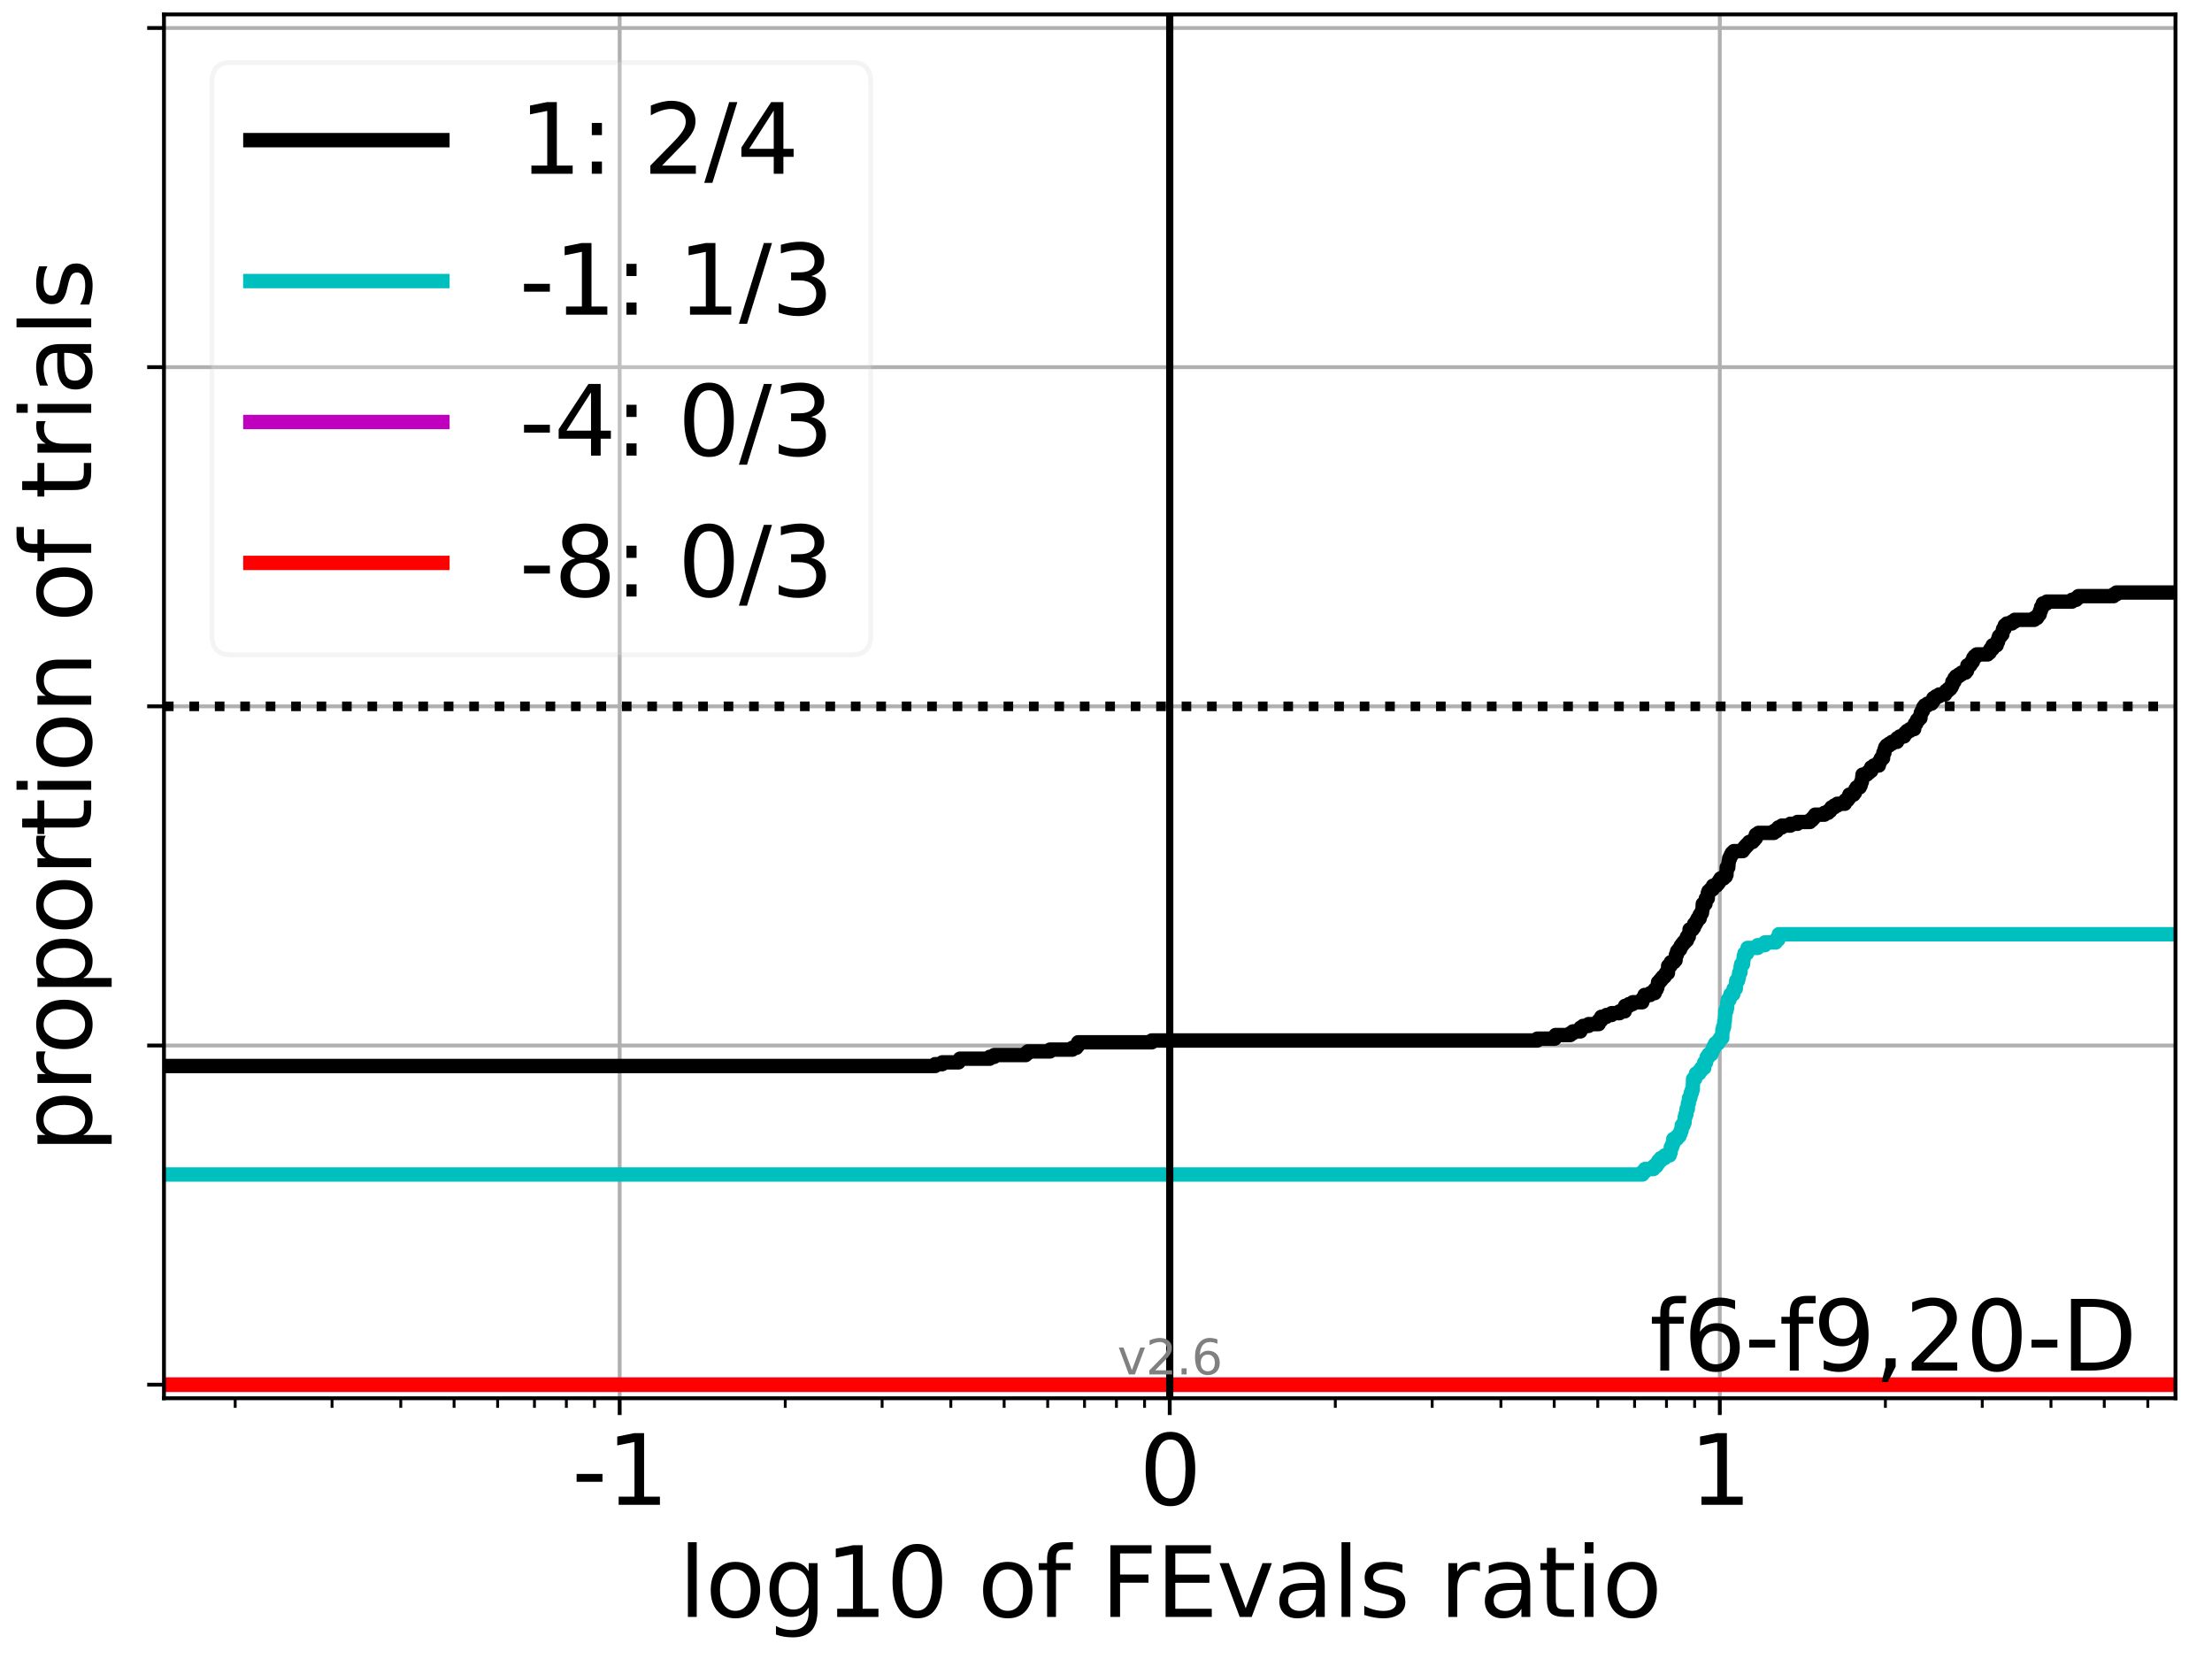 <?xml version="1.0" encoding="utf-8" standalone="no"?>
<!DOCTYPE svg PUBLIC "-//W3C//DTD SVG 1.1//EN"
  "http://www.w3.org/Graphics/SVG/1.1/DTD/svg11.dtd">
<svg height="345.6pt" version="1.1" viewBox="0 0 460.8 345.6" width="460.8pt" xmlns="http://www.w3.org/2000/svg" xmlns:xlink="http://www.w3.org/1999/xlink">
 <defs>
  <style type="text/css">*{stroke-linecap:butt;stroke-linejoin:round;}</style>
 </defs>
 <g id="figure_1">
  <g id="patch_1">
   <path d="M 0 345.6 
L 460.8 345.6 
L 460.8 0 
L 0 0 
z
" style="fill:#ffffff;"/>
  </g>
  <g id="axes_1">
   <g id="patch_2">
    <path d="M 34.16 291.28 
L 453.192 291.28 
L 453.192 3 
L 34.16 3 
z
" style="fill:#ffffff;"/>
   </g>
   <g id="matplotlib.axis_1">
    <g id="xtick_1">
     <g id="line2d_1">
      <path clip-path="url(#pf801818770)" d="M 129.087 291.28 
L 129.087 3 
" style="fill:none;stroke:#b0b0b0;stroke-linecap:square;stroke-width:0.8;"/>
     </g>
     <g id="line2d_2">
      <defs>
       <path d="M 0 0 
L 0 3.5 
" id="m368a8e0afa" style="stroke:#000000;stroke-width:0.8;"/>
      </defs>
      <g>
       <use style="stroke:#000000;stroke-width:0.8;" x="129.087" xlink:href="#m368a8e0afa" y="291.28"/>
      </g>
     </g>
     <g id="text_1">
      <!-- -1 -->
      <g transform="translate(119.117 313.477)scale(0.2 -0.2)">
       <defs>
        <path d="M 313 2009 
L 1997 2009 
L 1997 1497 
L 313 1497 
L 313 2009 
z
" id="DejaVuSans-2d" transform="scale(0.016)"/>
        <path d="M 794 531 
L 1825 531 
L 1825 4091 
L 703 3866 
L 703 4441 
L 1819 4666 
L 2450 4666 
L 2450 531 
L 3481 531 
L 3481 0 
L 794 0 
L 794 531 
z
" id="DejaVuSans-31" transform="scale(0.016)"/>
       </defs>
       <use xlink:href="#DejaVuSans-2d"/>
       <use x="36.084" xlink:href="#DejaVuSans-31"/>
      </g>
     </g>
    </g>
    <g id="xtick_2">
     <g id="line2d_3">
      <path clip-path="url(#pf801818770)" d="M 243.676 291.28 
L 243.676 3 
" style="fill:none;stroke:#b0b0b0;stroke-linecap:square;stroke-width:0.8;"/>
     </g>
     <g id="line2d_4">
      <g>
       <use style="stroke:#000000;stroke-width:0.8;" x="243.676" xlink:href="#m368a8e0afa" y="291.28"/>
      </g>
     </g>
     <g id="text_2">
      <!-- 0 -->
      <g transform="translate(237.314 313.477)scale(0.2 -0.2)">
       <defs>
        <path d="M 2034 4250 
Q 1547 4250 1301 3770 
Q 1056 3291 1056 2328 
Q 1056 1369 1301 889 
Q 1547 409 2034 409 
Q 2525 409 2770 889 
Q 3016 1369 3016 2328 
Q 3016 3291 2770 3770 
Q 2525 4250 2034 4250 
z
M 2034 4750 
Q 2819 4750 3233 4129 
Q 3647 3509 3647 2328 
Q 3647 1150 3233 529 
Q 2819 -91 2034 -91 
Q 1250 -91 836 529 
Q 422 1150 422 2328 
Q 422 3509 836 4129 
Q 1250 4750 2034 4750 
z
" id="DejaVuSans-30" transform="scale(0.016)"/>
       </defs>
       <use xlink:href="#DejaVuSans-30"/>
      </g>
     </g>
    </g>
    <g id="xtick_3">
     <g id="line2d_5">
      <path clip-path="url(#pf801818770)" d="M 358.265 291.28 
L 358.265 3 
" style="fill:none;stroke:#b0b0b0;stroke-linecap:square;stroke-width:0.8;"/>
     </g>
     <g id="line2d_6">
      <g>
       <use style="stroke:#000000;stroke-width:0.8;" x="358.265" xlink:href="#m368a8e0afa" y="291.28"/>
      </g>
     </g>
     <g id="text_3">
      <!-- 1 -->
      <g transform="translate(351.902 313.477)scale(0.2 -0.2)">
       <use xlink:href="#DejaVuSans-31"/>
      </g>
     </g>
    </g>
    <g id="xtick_4">
     <g id="line2d_7">
      <defs>
       <path d="M 0 0 
L 0 2 
" id="mf0a6433e89" style="stroke:#000000;stroke-width:0.6;"/>
      </defs>
      <g>
       <use style="stroke:#000000;stroke-width:0.6;" x="48.993" xlink:href="#mf0a6433e89" y="291.28"/>
      </g>
     </g>
    </g>
    <g id="xtick_5">
     <g id="line2d_8">
      <g>
       <use style="stroke:#000000;stroke-width:0.6;" x="69.171" xlink:href="#mf0a6433e89" y="291.28"/>
      </g>
     </g>
    </g>
    <g id="xtick_6">
     <g id="line2d_9">
      <g>
       <use style="stroke:#000000;stroke-width:0.6;" x="83.488" xlink:href="#mf0a6433e89" y="291.28"/>
      </g>
     </g>
    </g>
    <g id="xtick_7">
     <g id="line2d_10">
      <g>
       <use style="stroke:#000000;stroke-width:0.6;" x="94.592" xlink:href="#mf0a6433e89" y="291.28"/>
      </g>
     </g>
    </g>
    <g id="xtick_8">
     <g id="line2d_11">
      <g>
       <use style="stroke:#000000;stroke-width:0.6;" x="103.666" xlink:href="#mf0a6433e89" y="291.28"/>
      </g>
     </g>
    </g>
    <g id="xtick_9">
     <g id="line2d_12">
      <g>
       <use style="stroke:#000000;stroke-width:0.6;" x="111.337" xlink:href="#mf0a6433e89" y="291.28"/>
      </g>
     </g>
    </g>
    <g id="xtick_10">
     <g id="line2d_13">
      <g>
       <use style="stroke:#000000;stroke-width:0.6;" x="117.982" xlink:href="#mf0a6433e89" y="291.28"/>
      </g>
     </g>
    </g>
    <g id="xtick_11">
     <g id="line2d_14">
      <g>
       <use style="stroke:#000000;stroke-width:0.6;" x="123.844" xlink:href="#mf0a6433e89" y="291.28"/>
      </g>
     </g>
    </g>
    <g id="xtick_12">
     <g id="line2d_15">
      <g>
       <use style="stroke:#000000;stroke-width:0.6;" x="163.582" xlink:href="#mf0a6433e89" y="291.28"/>
      </g>
     </g>
    </g>
    <g id="xtick_13">
     <g id="line2d_16">
      <g>
       <use style="stroke:#000000;stroke-width:0.6;" x="183.76" xlink:href="#mf0a6433e89" y="291.28"/>
      </g>
     </g>
    </g>
    <g id="xtick_14">
     <g id="line2d_17">
      <g>
       <use style="stroke:#000000;stroke-width:0.6;" x="198.076" xlink:href="#mf0a6433e89" y="291.28"/>
      </g>
     </g>
    </g>
    <g id="xtick_15">
     <g id="line2d_18">
      <g>
       <use style="stroke:#000000;stroke-width:0.6;" x="209.181" xlink:href="#mf0a6433e89" y="291.28"/>
      </g>
     </g>
    </g>
    <g id="xtick_16">
     <g id="line2d_19">
      <g>
       <use style="stroke:#000000;stroke-width:0.6;" x="218.255" xlink:href="#mf0a6433e89" y="291.28"/>
      </g>
     </g>
    </g>
    <g id="xtick_17">
     <g id="line2d_20">
      <g>
       <use style="stroke:#000000;stroke-width:0.6;" x="225.926" xlink:href="#mf0a6433e89" y="291.28"/>
      </g>
     </g>
    </g>
    <g id="xtick_18">
     <g id="line2d_21">
      <g>
       <use style="stroke:#000000;stroke-width:0.6;" x="232.571" xlink:href="#mf0a6433e89" y="291.28"/>
      </g>
     </g>
    </g>
    <g id="xtick_19">
     <g id="line2d_22">
      <g>
       <use style="stroke:#000000;stroke-width:0.6;" x="238.433" xlink:href="#mf0a6433e89" y="291.28"/>
      </g>
     </g>
    </g>
    <g id="xtick_20">
     <g id="line2d_23">
      <g>
       <use style="stroke:#000000;stroke-width:0.6;" x="278.171" xlink:href="#mf0a6433e89" y="291.28"/>
      </g>
     </g>
    </g>
    <g id="xtick_21">
     <g id="line2d_24">
      <g>
       <use style="stroke:#000000;stroke-width:0.6;" x="298.349" xlink:href="#mf0a6433e89" y="291.28"/>
      </g>
     </g>
    </g>
    <g id="xtick_22">
     <g id="line2d_25">
      <g>
       <use style="stroke:#000000;stroke-width:0.6;" x="312.665" xlink:href="#mf0a6433e89" y="291.28"/>
      </g>
     </g>
    </g>
    <g id="xtick_23">
     <g id="line2d_26">
      <g>
       <use style="stroke:#000000;stroke-width:0.6;" x="323.77" xlink:href="#mf0a6433e89" y="291.28"/>
      </g>
     </g>
    </g>
    <g id="xtick_24">
     <g id="line2d_27">
      <g>
       <use style="stroke:#000000;stroke-width:0.6;" x="332.844" xlink:href="#mf0a6433e89" y="291.28"/>
      </g>
     </g>
    </g>
    <g id="xtick_25">
     <g id="line2d_28">
      <g>
       <use style="stroke:#000000;stroke-width:0.6;" x="340.515" xlink:href="#mf0a6433e89" y="291.28"/>
      </g>
     </g>
    </g>
    <g id="xtick_26">
     <g id="line2d_29">
      <g>
       <use style="stroke:#000000;stroke-width:0.6;" x="347.16" xlink:href="#mf0a6433e89" y="291.28"/>
      </g>
     </g>
    </g>
    <g id="xtick_27">
     <g id="line2d_30">
      <g>
       <use style="stroke:#000000;stroke-width:0.6;" x="353.022" xlink:href="#mf0a6433e89" y="291.28"/>
      </g>
     </g>
    </g>
    <g id="xtick_28">
     <g id="line2d_31">
      <g>
       <use style="stroke:#000000;stroke-width:0.6;" x="392.76" xlink:href="#mf0a6433e89" y="291.28"/>
      </g>
     </g>
    </g>
    <g id="xtick_29">
     <g id="line2d_32">
      <g>
       <use style="stroke:#000000;stroke-width:0.6;" x="412.938" xlink:href="#mf0a6433e89" y="291.28"/>
      </g>
     </g>
    </g>
    <g id="xtick_30">
     <g id="line2d_33">
      <g>
       <use style="stroke:#000000;stroke-width:0.6;" x="427.254" xlink:href="#mf0a6433e89" y="291.28"/>
      </g>
     </g>
    </g>
    <g id="xtick_31">
     <g id="line2d_34">
      <g>
       <use style="stroke:#000000;stroke-width:0.6;" x="438.359" xlink:href="#mf0a6433e89" y="291.28"/>
      </g>
     </g>
    </g>
    <g id="xtick_32">
     <g id="line2d_35">
      <g>
       <use style="stroke:#000000;stroke-width:0.6;" x="447.432" xlink:href="#mf0a6433e89" y="291.28"/>
      </g>
     </g>
    </g>
    <g id="text_4">
     <!-- log10 of FEvals ratio -->
     <g transform="translate(141.371 336.833)scale(0.2 -0.2)">
      <defs>
       <path d="M 603 4863 
L 1178 4863 
L 1178 0 
L 603 0 
L 603 4863 
z
" id="DejaVuSans-6c" transform="scale(0.016)"/>
       <path d="M 1959 3097 
Q 1497 3097 1228 2736 
Q 959 2375 959 1747 
Q 959 1119 1226 758 
Q 1494 397 1959 397 
Q 2419 397 2687 759 
Q 2956 1122 2956 1747 
Q 2956 2369 2687 2733 
Q 2419 3097 1959 3097 
z
M 1959 3584 
Q 2709 3584 3137 3096 
Q 3566 2609 3566 1747 
Q 3566 888 3137 398 
Q 2709 -91 1959 -91 
Q 1206 -91 779 398 
Q 353 888 353 1747 
Q 353 2609 779 3096 
Q 1206 3584 1959 3584 
z
" id="DejaVuSans-6f" transform="scale(0.016)"/>
       <path d="M 2906 1791 
Q 2906 2416 2648 2759 
Q 2391 3103 1925 3103 
Q 1463 3103 1205 2759 
Q 947 2416 947 1791 
Q 947 1169 1205 825 
Q 1463 481 1925 481 
Q 2391 481 2648 825 
Q 2906 1169 2906 1791 
z
M 3481 434 
Q 3481 -459 3084 -895 
Q 2688 -1331 1869 -1331 
Q 1566 -1331 1297 -1286 
Q 1028 -1241 775 -1147 
L 775 -588 
Q 1028 -725 1275 -790 
Q 1522 -856 1778 -856 
Q 2344 -856 2625 -561 
Q 2906 -266 2906 331 
L 2906 616 
Q 2728 306 2450 153 
Q 2172 0 1784 0 
Q 1141 0 747 490 
Q 353 981 353 1791 
Q 353 2603 747 3093 
Q 1141 3584 1784 3584 
Q 2172 3584 2450 3431 
Q 2728 3278 2906 2969 
L 2906 3500 
L 3481 3500 
L 3481 434 
z
" id="DejaVuSans-67" transform="scale(0.016)"/>
       <path id="DejaVuSans-20" transform="scale(0.016)"/>
       <path d="M 2375 4863 
L 2375 4384 
L 1825 4384 
Q 1516 4384 1395 4259 
Q 1275 4134 1275 3809 
L 1275 3500 
L 2222 3500 
L 2222 3053 
L 1275 3053 
L 1275 0 
L 697 0 
L 697 3053 
L 147 3053 
L 147 3500 
L 697 3500 
L 697 3744 
Q 697 4328 969 4595 
Q 1241 4863 1831 4863 
L 2375 4863 
z
" id="DejaVuSans-66" transform="scale(0.016)"/>
       <path d="M 628 4666 
L 3309 4666 
L 3309 4134 
L 1259 4134 
L 1259 2759 
L 3109 2759 
L 3109 2228 
L 1259 2228 
L 1259 0 
L 628 0 
L 628 4666 
z
" id="DejaVuSans-46" transform="scale(0.016)"/>
       <path d="M 628 4666 
L 3578 4666 
L 3578 4134 
L 1259 4134 
L 1259 2753 
L 3481 2753 
L 3481 2222 
L 1259 2222 
L 1259 531 
L 3634 531 
L 3634 0 
L 628 0 
L 628 4666 
z
" id="DejaVuSans-45" transform="scale(0.016)"/>
       <path d="M 191 3500 
L 800 3500 
L 1894 563 
L 2988 3500 
L 3597 3500 
L 2284 0 
L 1503 0 
L 191 3500 
z
" id="DejaVuSans-76" transform="scale(0.016)"/>
       <path d="M 2194 1759 
Q 1497 1759 1228 1600 
Q 959 1441 959 1056 
Q 959 750 1161 570 
Q 1363 391 1709 391 
Q 2188 391 2477 730 
Q 2766 1069 2766 1631 
L 2766 1759 
L 2194 1759 
z
M 3341 1997 
L 3341 0 
L 2766 0 
L 2766 531 
Q 2569 213 2275 61 
Q 1981 -91 1556 -91 
Q 1019 -91 701 211 
Q 384 513 384 1019 
Q 384 1609 779 1909 
Q 1175 2209 1959 2209 
L 2766 2209 
L 2766 2266 
Q 2766 2663 2505 2880 
Q 2244 3097 1772 3097 
Q 1472 3097 1187 3025 
Q 903 2953 641 2809 
L 641 3341 
Q 956 3463 1253 3523 
Q 1550 3584 1831 3584 
Q 2591 3584 2966 3190 
Q 3341 2797 3341 1997 
z
" id="DejaVuSans-61" transform="scale(0.016)"/>
       <path d="M 2834 3397 
L 2834 2853 
Q 2591 2978 2328 3040 
Q 2066 3103 1784 3103 
Q 1356 3103 1142 2972 
Q 928 2841 928 2578 
Q 928 2378 1081 2264 
Q 1234 2150 1697 2047 
L 1894 2003 
Q 2506 1872 2764 1633 
Q 3022 1394 3022 966 
Q 3022 478 2636 193 
Q 2250 -91 1575 -91 
Q 1294 -91 989 -36 
Q 684 19 347 128 
L 347 722 
Q 666 556 975 473 
Q 1284 391 1588 391 
Q 1994 391 2212 530 
Q 2431 669 2431 922 
Q 2431 1156 2273 1281 
Q 2116 1406 1581 1522 
L 1381 1569 
Q 847 1681 609 1914 
Q 372 2147 372 2553 
Q 372 3047 722 3315 
Q 1072 3584 1716 3584 
Q 2034 3584 2315 3537 
Q 2597 3491 2834 3397 
z
" id="DejaVuSans-73" transform="scale(0.016)"/>
       <path d="M 2631 2963 
Q 2534 3019 2420 3045 
Q 2306 3072 2169 3072 
Q 1681 3072 1420 2755 
Q 1159 2438 1159 1844 
L 1159 0 
L 581 0 
L 581 3500 
L 1159 3500 
L 1159 2956 
Q 1341 3275 1631 3429 
Q 1922 3584 2338 3584 
Q 2397 3584 2469 3576 
Q 2541 3569 2628 3553 
L 2631 2963 
z
" id="DejaVuSans-72" transform="scale(0.016)"/>
       <path d="M 1172 4494 
L 1172 3500 
L 2356 3500 
L 2356 3053 
L 1172 3053 
L 1172 1153 
Q 1172 725 1289 603 
Q 1406 481 1766 481 
L 2356 481 
L 2356 0 
L 1766 0 
Q 1100 0 847 248 
Q 594 497 594 1153 
L 594 3053 
L 172 3053 
L 172 3500 
L 594 3500 
L 594 4494 
L 1172 4494 
z
" id="DejaVuSans-74" transform="scale(0.016)"/>
       <path d="M 603 3500 
L 1178 3500 
L 1178 0 
L 603 0 
L 603 3500 
z
M 603 4863 
L 1178 4863 
L 1178 4134 
L 603 4134 
L 603 4863 
z
" id="DejaVuSans-69" transform="scale(0.016)"/>
      </defs>
      <use xlink:href="#DejaVuSans-6c"/>
      <use x="27.783" xlink:href="#DejaVuSans-6f"/>
      <use x="88.965" xlink:href="#DejaVuSans-67"/>
      <use x="152.441" xlink:href="#DejaVuSans-31"/>
      <use x="216.064" xlink:href="#DejaVuSans-30"/>
      <use x="279.688" xlink:href="#DejaVuSans-20"/>
      <use x="311.475" xlink:href="#DejaVuSans-6f"/>
      <use x="372.656" xlink:href="#DejaVuSans-66"/>
      <use x="407.861" xlink:href="#DejaVuSans-20"/>
      <use x="439.648" xlink:href="#DejaVuSans-46"/>
      <use x="497.168" xlink:href="#DejaVuSans-45"/>
      <use x="560.352" xlink:href="#DejaVuSans-76"/>
      <use x="619.531" xlink:href="#DejaVuSans-61"/>
      <use x="680.811" xlink:href="#DejaVuSans-6c"/>
      <use x="708.594" xlink:href="#DejaVuSans-73"/>
      <use x="760.693" xlink:href="#DejaVuSans-20"/>
      <use x="792.48" xlink:href="#DejaVuSans-72"/>
      <use x="833.594" xlink:href="#DejaVuSans-61"/>
      <use x="894.873" xlink:href="#DejaVuSans-74"/>
      <use x="934.082" xlink:href="#DejaVuSans-69"/>
      <use x="961.865" xlink:href="#DejaVuSans-6f"/>
     </g>
    </g>
   </g>
   <g id="matplotlib.axis_2">
    <g id="ytick_1">
     <g id="line2d_36">
      <path clip-path="url(#pf801818770)" d="M 34.16 288.454 
L 453.192 288.454 
" style="fill:none;stroke:#b0b0b0;stroke-linecap:square;stroke-width:0.8;"/>
     </g>
     <g id="line2d_37">
      <defs>
       <path d="M 0 0 
L -3.5 0 
" id="m5b96d37de7" style="stroke:#000000;stroke-width:0.8;"/>
      </defs>
      <g>
       <use style="stroke:#000000;stroke-width:0.8;" x="34.16" xlink:href="#m5b96d37de7" y="288.454"/>
      </g>
     </g>
    </g>
    <g id="ytick_2">
     <g id="line2d_38">
      <path clip-path="url(#pf801818770)" d="M 34.16 217.797 
L 453.192 217.797 
" style="fill:none;stroke:#b0b0b0;stroke-linecap:square;stroke-width:0.8;"/>
     </g>
     <g id="line2d_39">
      <g>
       <use style="stroke:#000000;stroke-width:0.8;" x="34.16" xlink:href="#m5b96d37de7" y="217.797"/>
      </g>
     </g>
    </g>
    <g id="ytick_3">
     <g id="line2d_40">
      <path clip-path="url(#pf801818770)" d="M 34.16 147.14 
L 453.192 147.14 
" style="fill:none;stroke:#b0b0b0;stroke-linecap:square;stroke-width:0.8;"/>
     </g>
     <g id="line2d_41">
      <g>
       <use style="stroke:#000000;stroke-width:0.8;" x="34.16" xlink:href="#m5b96d37de7" y="147.14"/>
      </g>
     </g>
    </g>
    <g id="ytick_4">
     <g id="line2d_42">
      <path clip-path="url(#pf801818770)" d="M 34.16 76.483 
L 453.192 76.483 
" style="fill:none;stroke:#b0b0b0;stroke-linecap:square;stroke-width:0.8;"/>
     </g>
     <g id="line2d_43">
      <g>
       <use style="stroke:#000000;stroke-width:0.8;" x="34.16" xlink:href="#m5b96d37de7" y="76.483"/>
      </g>
     </g>
    </g>
    <g id="ytick_5">
     <g id="line2d_44">
      <path clip-path="url(#pf801818770)" d="M 34.16 5.826 
L 453.192 5.826 
" style="fill:none;stroke:#b0b0b0;stroke-linecap:square;stroke-width:0.8;"/>
     </g>
     <g id="line2d_45">
      <g>
       <use style="stroke:#000000;stroke-width:0.8;" x="34.16" xlink:href="#m5b96d37de7" y="5.826"/>
      </g>
     </g>
    </g>
    <g id="text_5">
     <!-- proportion of trials -->
     <g transform="translate(19.001 240.146)rotate(-90)scale(0.2 -0.2)">
      <defs>
       <path d="M 1159 525 
L 1159 -1331 
L 581 -1331 
L 581 3500 
L 1159 3500 
L 1159 2969 
Q 1341 3281 1617 3432 
Q 1894 3584 2278 3584 
Q 2916 3584 3314 3078 
Q 3713 2572 3713 1747 
Q 3713 922 3314 415 
Q 2916 -91 2278 -91 
Q 1894 -91 1617 61 
Q 1341 213 1159 525 
z
M 3116 1747 
Q 3116 2381 2855 2742 
Q 2594 3103 2138 3103 
Q 1681 3103 1420 2742 
Q 1159 2381 1159 1747 
Q 1159 1113 1420 752 
Q 1681 391 2138 391 
Q 2594 391 2855 752 
Q 3116 1113 3116 1747 
z
" id="DejaVuSans-70" transform="scale(0.016)"/>
       <path d="M 3513 2113 
L 3513 0 
L 2938 0 
L 2938 2094 
Q 2938 2591 2744 2837 
Q 2550 3084 2163 3084 
Q 1697 3084 1428 2787 
Q 1159 2491 1159 1978 
L 1159 0 
L 581 0 
L 581 3500 
L 1159 3500 
L 1159 2956 
Q 1366 3272 1645 3428 
Q 1925 3584 2291 3584 
Q 2894 3584 3203 3211 
Q 3513 2838 3513 2113 
z
" id="DejaVuSans-6e" transform="scale(0.016)"/>
      </defs>
      <use xlink:href="#DejaVuSans-70"/>
      <use x="63.477" xlink:href="#DejaVuSans-72"/>
      <use x="102.34" xlink:href="#DejaVuSans-6f"/>
      <use x="163.521" xlink:href="#DejaVuSans-70"/>
      <use x="226.998" xlink:href="#DejaVuSans-6f"/>
      <use x="288.18" xlink:href="#DejaVuSans-72"/>
      <use x="329.293" xlink:href="#DejaVuSans-74"/>
      <use x="368.502" xlink:href="#DejaVuSans-69"/>
      <use x="396.285" xlink:href="#DejaVuSans-6f"/>
      <use x="457.467" xlink:href="#DejaVuSans-6e"/>
      <use x="520.846" xlink:href="#DejaVuSans-20"/>
      <use x="552.633" xlink:href="#DejaVuSans-6f"/>
      <use x="613.814" xlink:href="#DejaVuSans-66"/>
      <use x="649.02" xlink:href="#DejaVuSans-20"/>
      <use x="680.807" xlink:href="#DejaVuSans-74"/>
      <use x="720.016" xlink:href="#DejaVuSans-72"/>
      <use x="761.129" xlink:href="#DejaVuSans-69"/>
      <use x="788.912" xlink:href="#DejaVuSans-61"/>
      <use x="850.191" xlink:href="#DejaVuSans-6c"/>
      <use x="877.975" xlink:href="#DejaVuSans-73"/>
     </g>
    </g>
   </g>
   <g id="line2d_46">
    <path clip-path="url(#pf801818770)" d="M 34.16 222.065 
L 194.817 222.065 
L 194.817 221.685 
L 196.293 221.685 
L 196.293 221.306 
L 199.689 221.306 
L 199.689 220.927 
L 199.97 220.927 
L 199.97 220.547 
L 206.163 220.547 
L 206.163 220.168 
L 207.104 220.168 
L 207.104 219.789 
L 213.676 219.789 
L 213.676 219.409 
L 214.126 219.409 
L 214.126 219.03 
L 218.74 219.03 
L 218.74 218.65 
L 223.392 218.65 
L 223.392 218.271 
L 224.236 218.271 
L 224.236 217.892 
L 224.535 217.892 
L 224.597 217.133 
L 239.923 217.133 
L 239.923 216.754 
L 320.246 216.754 
L 320.246 216.374 
L 323.873 216.374 
L 323.873 215.995 
L 324.047 215.995 
L 324.047 215.616 
L 327.121 215.616 
L 327.121 215.236 
L 327.675 215.236 
L 327.675 214.857 
L 329.228 214.857 
L 329.228 214.098 
L 329.777 214.098 
L 329.777 213.719 
L 330.922 213.719 
L 330.922 213.339 
L 333.03 213.339 
L 333.03 212.581 
L 333.574 212.581 
L 333.578 211.822 
L 334.65 211.822 
L 334.65 211.442 
L 335.718 211.442 
L 335.718 211.063 
L 337.376 211.063 
L 337.376 210.684 
L 338.452 210.684 
L 338.525 209.546 
L 339.345 209.546 
L 339.345 209.166 
L 340.137 209.166 
L 340.137 208.787 
L 342.102 208.787 
L 342.152 208.028 
L 342.442 208.028 
L 342.442 207.649 
L 342.593 207.649 
L 342.593 207.269 
L 343.764 207.269 
L 343.764 206.89 
L 344.7 206.89 
L 344.7 206.131 
L 345.09 206.131 
L 345.09 205.752 
L 345.249 205.752 
L 345.35 204.993 
L 345.4 204.993 
L 345.4 204.614 
L 345.741 204.614 
L 345.741 204.235 
L 346.069 204.235 
L 346.069 203.855 
L 346.378 203.855 
L 346.378 203.476 
L 346.778 203.476 
L 346.778 203.096 
L 347.012 203.096 
L 347.012 202.717 
L 347.457 202.717 
L 347.507 201.2 
L 348.005 201.2 
L 348.055 200.441 
L 348.717 200.441 
L 348.717 200.062 
L 349.046 200.062 
L 349.119 198.923 
L 349.317 198.923 
L 349.369 198.165 
L 349.668 198.165 
L 349.668 197.785 
L 350.005 197.785 
L 350.005 197.406 
L 350.122 197.406 
L 350.122 197.027 
L 350.405 197.027 
L 350.405 196.647 
L 350.694 196.647 
L 350.694 196.268 
L 351.045 196.268 
L 351.045 195.888 
L 351.424 195.888 
L 351.424 195.13 
L 351.803 195.13 
L 351.853 194.371 
L 351.965 194.371 
L 351.972 193.612 
L 352.616 193.612 
L 352.616 193.233 
L 352.879 193.233 
L 352.929 192.474 
L 353.253 192.474 
L 353.253 192.095 
L 353.465 192.095 
L 353.465 191.715 
L 353.653 191.715 
L 353.653 191.336 
L 354.072 191.336 
L 354.072 190.577 
L 354.322 190.577 
L 354.322 190.198 
L 354.541 190.198 
L 354.621 189.439 
L 354.672 189.439 
L 354.724 188.301 
L 355.272 188.301 
L 355.361 187.163 
L 355.761 187.163 
L 355.77 186.025 
L 355.909 186.025 
L 355.909 185.646 
L 356.309 185.646 
L 356.309 185.266 
L 356.784 185.266 
L 356.846 184.508 
L 357.57 184.508 
L 357.57 184.128 
L 357.92 184.128 
L 357.92 183.749 
L 358.181 183.749 
L 358.181 183.369 
L 358.418 183.369 
L 358.418 182.99 
L 359.07 182.99 
L 359.07 182.611 
L 359.495 182.611 
L 359.495 182.231 
L 359.658 182.231 
L 359.706 180.714 
L 360.027 180.714 
L 360.106 179.576 
L 360.146 179.576 
L 360.225 178.817 
L 360.411 178.817 
L 360.411 178.438 
L 360.575 178.438 
L 360.575 178.058 
L 360.783 178.058 
L 360.783 177.679 
L 361.183 177.679 
L 361.183 177.3 
L 363.053 177.3 
L 363.053 176.92 
L 363.334 176.92 
L 363.334 176.541 
L 363.659 176.541 
L 363.659 176.161 
L 364.023 176.161 
L 364.023 175.782 
L 364.373 175.782 
L 364.373 175.403 
L 365.099 175.403 
L 365.099 175.023 
L 365.449 175.023 
L 365.449 174.644 
L 365.766 174.644 
L 365.766 173.885 
L 366.315 173.885 
L 366.315 173.506 
L 369.527 173.506 
L 369.527 173.127 
L 370.112 173.127 
L 370.112 172.747 
L 370.469 172.747 
L 370.469 172.368 
L 371.188 172.368 
L 371.188 171.988 
L 372.965 171.988 
L 372.965 171.609 
L 374.442 171.609 
L 374.442 171.23 
L 377.041 171.23 
L 377.041 170.85 
L 377.49 170.85 
L 377.49 170.471 
L 377.838 170.471 
L 377.838 170.092 
L 378.119 170.092 
L 378.119 169.712 
L 380.048 169.712 
L 380.048 169.333 
L 380.82 169.333 
L 380.82 168.954 
L 381.268 168.954 
L 381.268 168.574 
L 381.525 168.574 
L 381.525 168.195 
L 382.105 168.195 
L 382.105 167.815 
L 382.744 167.815 
L 382.744 167.436 
L 384.312 167.436 
L 384.312 167.057 
L 384.447 167.057 
L 384.447 166.677 
L 384.921 166.677 
L 384.921 166.298 
L 385.202 166.298 
L 385.253 165.539 
L 386.14 165.539 
L 386.14 165.16 
L 386.421 165.16 
L 386.522 164.401 
L 386.757 164.401 
L 386.757 164.022 
L 387.408 164.022 
L 387.408 163.642 
L 387.601 163.642 
L 387.695 162.884 
L 387.856 162.884 
L 387.961 161.746 
L 387.999 161.746 
L 387.999 161.366 
L 388.884 161.366 
L 388.884 160.987 
L 389.333 160.987 
L 389.333 160.607 
L 389.802 160.607 
L 389.802 159.849 
L 390.35 159.849 
L 390.35 159.469 
L 391.394 159.469 
L 391.395 158.711 
L 391.675 158.711 
L 391.675 158.331 
L 391.825 158.331 
L 391.825 157.952 
L 392.275 157.952 
L 392.336 156.814 
L 392.561 156.814 
L 392.614 156.055 
L 392.729 156.055 
L 392.729 155.676 
L 393.01 155.676 
L 393.01 155.296 
L 393.555 155.296 
L 393.555 154.917 
L 394.148 154.917 
L 394.148 154.538 
L 395.191 154.538 
L 395.224 153.779 
L 395.782 153.779 
L 395.782 153.4 
L 396.668 153.4 
L 396.668 153.02 
L 396.889 153.02 
L 396.889 152.641 
L 397.259 152.641 
L 397.259 152.261 
L 397.868 152.261 
L 397.868 151.882 
L 398.754 151.882 
L 398.81 151.123 
L 398.908 151.123 
L 398.908 150.744 
L 399.203 150.744 
L 399.203 150.365 
L 399.358 150.365 
L 399.358 149.985 
L 399.695 149.985 
L 399.695 149.606 
L 400.063 149.606 
L 400.144 148.468 
L 400.344 148.468 
L 400.344 148.088 
L 400.577 148.088 
L 400.654 147.33 
L 400.935 147.33 
L 400.935 146.95 
L 401.541 146.95 
L 401.541 146.571 
L 402.385 146.571 
L 402.385 146.192 
L 402.684 146.192 
L 402.745 145.433 
L 403.287 145.433 
L 403.287 145.053 
L 403.972 145.053 
L 403.972 144.674 
L 405.191 144.674 
L 405.191 144.295 
L 405.382 144.295 
L 405.382 143.915 
L 405.831 143.915 
L 405.831 143.536 
L 406.267 143.536 
L 406.267 143.157 
L 406.537 143.157 
L 406.537 142.777 
L 406.716 142.777 
L 406.717 142.019 
L 407.128 142.019 
L 407.166 141.26 
L 407.479 141.26 
L 407.479 140.88 
L 408.07 140.88 
L 408.07 140.501 
L 408.624 140.501 
L 408.624 140.122 
L 409.468 140.122 
L 409.468 139.742 
L 409.767 139.742 
L 409.843 138.604 
L 410.446 138.604 
L 410.446 138.225 
L 410.687 138.225 
L 410.687 137.846 
L 410.986 137.846 
L 411.048 137.087 
L 411.331 137.087 
L 411.331 136.707 
L 411.78 136.707 
L 411.78 136.328 
L 414.051 136.328 
L 414.051 135.949 
L 414.5 135.949 
L 414.5 135.569 
L 414.642 135.569 
L 414.642 135.19 
L 415.091 135.19 
L 415.098 134.431 
L 415.942 134.431 
L 415.983 133.673 
L 416.24 133.673 
L 416.302 132.914 
L 416.432 132.914 
L 416.432 132.534 
L 416.827 132.534 
L 416.827 132.155 
L 417.126 132.155 
L 417.188 131.396 
L 417.276 131.396 
L 417.276 131.017 
L 417.575 131.017 
L 417.636 130.258 
L 418.072 130.258 
L 418.072 129.879 
L 419.115 129.879 
L 419.115 129.499 
L 419.706 129.499 
L 419.706 129.12 
L 423.767 129.12 
L 423.767 128.741 
L 424.358 128.741 
L 424.358 128.361 
L 424.611 128.361 
L 424.611 127.982 
L 424.909 127.982 
L 424.971 127.223 
L 425.155 127.223 
L 425.202 126.465 
L 425.5 126.465 
L 425.562 125.706 
L 426.374 125.706 
L 426.374 125.326 
L 431.628 125.326 
L 431.628 124.947 
L 432.514 124.947 
L 432.514 124.568 
L 432.963 124.568 
L 432.963 124.188 
L 440.297 124.188 
L 440.297 123.809 
L 440.888 123.809 
L 440.888 123.43 
L 453.192 123.43 
L 453.192 123.43 
" style="fill:none;stroke:#000000;stroke-linecap:square;stroke-width:3;"/>
   </g>
   <g id="line2d_47">
    <path clip-path="url(#pf801818770)" style="fill:none;stroke:#000000;stroke-linecap:square;stroke-width:3;"/>
   </g>
   <g id="line2d_48">
    <path clip-path="url(#pf801818770)" d="M 34.16 244.666 
L 342.168 244.666 
L 342.168 244.098 
L 342.68 244.098 
L 342.68 243.529 
L 344.446 243.529 
L 344.446 242.96 
L 345.067 242.96 
L 345.067 242.392 
L 345.453 242.392 
L 345.453 241.823 
L 345.957 241.823 
L 345.957 241.254 
L 346.804 241.254 
L 346.804 240.686 
L 347.815 240.686 
L 347.815 240.117 
L 348.019 240.117 
L 348.062 238.98 
L 348.327 238.98 
L 348.327 238.411 
L 348.532 238.411 
L 348.575 237.274 
L 349.34 237.274 
L 349.34 236.705 
L 349.852 236.705 
L 349.852 236.136 
L 350.093 236.136 
L 350.093 235.568 
L 350.298 235.568 
L 350.34 234.43 
L 350.714 234.43 
L 350.714 233.862 
L 350.919 233.862 
L 350.962 232.724 
L 351.1 232.724 
L 351.1 232.156 
L 351.305 232.156 
L 351.347 231.018 
L 351.604 231.018 
L 351.618 229.881 
L 351.809 229.881 
L 351.852 228.744 
L 352.115 228.744 
L 352.115 228.175 
L 352.24 228.175 
L 352.24 227.606 
L 352.451 227.606 
L 352.451 227.038 
L 352.625 227.038 
L 352.698 224.763 
L 353.129 224.763 
L 353.129 224.194 
L 353.306 224.194 
L 353.306 223.626 
L 353.976 223.626 
L 353.976 223.057 
L 354.393 223.057 
L 354.393 222.488 
L 355.014 222.488 
L 355.021 221.351 
L 355.4 221.351 
L 355.4 220.782 
L 355.534 220.782 
L 355.534 220.214 
L 355.904 220.214 
L 355.904 219.645 
L 356.502 219.645 
L 356.502 219.076 
L 356.751 219.076 
L 356.751 218.508 
L 357.015 218.508 
L 357.015 217.939 
L 357.299 217.939 
L 357.299 217.37 
L 357.921 217.37 
L 357.921 216.802 
L 358.306 216.802 
L 358.306 216.233 
L 358.78 216.233 
L 358.811 214.527 
L 358.953 214.527 
L 358.953 213.958 
L 359.158 213.958 
L 359.201 212.821 
L 359.294 212.821 
L 359.402 211.115 
L 359.415 211.115 
L 359.415 210.546 
L 359.657 210.546 
L 359.657 209.978 
L 359.787 209.978 
L 359.825 208.84 
L 359.927 208.84 
L 359.927 208.272 
L 360.292 208.272 
L 360.292 207.703 
L 360.478 207.703 
L 360.478 207.134 
L 361.059 207.134 
L 361.138 205.997 
L 361.59 205.997 
L 361.693 204.291 
L 362.066 204.291 
L 362.066 203.722 
L 362.212 203.722 
L 362.314 202.585 
L 362.571 202.585 
L 362.597 201.448 
L 362.7 201.448 
L 362.7 200.879 
L 363.101 200.879 
L 363.204 199.742 
L 363.253 199.742 
L 363.253 199.173 
L 363.417 199.173 
L 363.417 198.604 
L 363.948 198.604 
L 364.05 197.467 
L 366.16 197.467 
L 366.16 196.898 
L 367.641 196.898 
L 367.641 196.33 
L 369.92 196.33 
L 369.92 195.761 
L 370.451 195.761 
L 370.553 194.624 
L 453.192 194.624 
L 453.192 194.624 
" style="fill:none;stroke:#00bfbf;stroke-linecap:square;stroke-width:3;"/>
   </g>
   <g id="line2d_49">
    <path clip-path="url(#pf801818770)" style="fill:none;stroke:#00bfbf;stroke-linecap:square;stroke-width:3;"/>
   </g>
   <g id="line2d_50">
    <path clip-path="url(#pf801818770)" d="M 40.381 288.454 
L 34.16 288.454 
L 453.192 288.454 
L 461.8 288.454 
" style="fill:none;stroke:#bf00bf;stroke-linecap:square;stroke-width:3;"/>
   </g>
   <g id="line2d_51">
    <path clip-path="url(#pf801818770)" d="M 40.381 288.454 
L 34.16 288.454 
L 453.192 288.454 
L 461.8 288.454 
" style="fill:none;stroke:#ff0000;stroke-linecap:square;stroke-width:3;"/>
   </g>
   <g id="line2d_52">
    <path clip-path="url(#pf801818770)" d="M 243.676 291.28 
L 243.676 3 
" style="fill:none;stroke:#000000;stroke-linecap:square;stroke-width:1.5;"/>
   </g>
   <g id="line2d_53">
    <path clip-path="url(#pf801818770)" d="M 34.16 147.14 
L 453.192 147.14 
" style="fill:none;stroke:#000000;stroke-dasharray:2,3.3;stroke-dashoffset:0;stroke-width:2;"/>
   </g>
   <g id="patch_3">
    <path d="M 34.16 291.28 
L 34.16 3 
" style="fill:none;stroke:#000000;stroke-linecap:square;stroke-linejoin:miter;stroke-width:0.8;"/>
   </g>
   <g id="patch_4">
    <path d="M 453.192 291.28 
L 453.192 3 
" style="fill:none;stroke:#000000;stroke-linecap:square;stroke-linejoin:miter;stroke-width:0.8;"/>
   </g>
   <g id="patch_5">
    <path d="M 34.16 291.28 
L 453.192 291.28 
" style="fill:none;stroke:#000000;stroke-linecap:square;stroke-linejoin:miter;stroke-width:0.8;"/>
   </g>
   <g id="patch_6">
    <path d="M 34.16 3 
L 453.192 3 
" style="fill:none;stroke:#000000;stroke-linecap:square;stroke-linejoin:miter;stroke-width:0.8;"/>
   </g>
   <g id="text_6">
    <!-- f6-f9,20-D -->
    <g transform="translate(343.643 285.514)scale(0.2 -0.2)">
     <defs>
      <path d="M 2113 2584 
Q 1688 2584 1439 2293 
Q 1191 2003 1191 1497 
Q 1191 994 1439 701 
Q 1688 409 2113 409 
Q 2538 409 2786 701 
Q 3034 994 3034 1497 
Q 3034 2003 2786 2293 
Q 2538 2584 2113 2584 
z
M 3366 4563 
L 3366 3988 
Q 3128 4100 2886 4159 
Q 2644 4219 2406 4219 
Q 1781 4219 1451 3797 
Q 1122 3375 1075 2522 
Q 1259 2794 1537 2939 
Q 1816 3084 2150 3084 
Q 2853 3084 3261 2657 
Q 3669 2231 3669 1497 
Q 3669 778 3244 343 
Q 2819 -91 2113 -91 
Q 1303 -91 875 529 
Q 447 1150 447 2328 
Q 447 3434 972 4092 
Q 1497 4750 2381 4750 
Q 2619 4750 2861 4703 
Q 3103 4656 3366 4563 
z
" id="DejaVuSans-36" transform="scale(0.016)"/>
      <path d="M 703 97 
L 703 672 
Q 941 559 1184 500 
Q 1428 441 1663 441 
Q 2288 441 2617 861 
Q 2947 1281 2994 2138 
Q 2813 1869 2534 1725 
Q 2256 1581 1919 1581 
Q 1219 1581 811 2004 
Q 403 2428 403 3163 
Q 403 3881 828 4315 
Q 1253 4750 1959 4750 
Q 2769 4750 3195 4129 
Q 3622 3509 3622 2328 
Q 3622 1225 3098 567 
Q 2575 -91 1691 -91 
Q 1453 -91 1209 -44 
Q 966 3 703 97 
z
M 1959 2075 
Q 2384 2075 2632 2365 
Q 2881 2656 2881 3163 
Q 2881 3666 2632 3958 
Q 2384 4250 1959 4250 
Q 1534 4250 1286 3958 
Q 1038 3666 1038 3163 
Q 1038 2656 1286 2365 
Q 1534 2075 1959 2075 
z
" id="DejaVuSans-39" transform="scale(0.016)"/>
      <path d="M 750 794 
L 1409 794 
L 1409 256 
L 897 -744 
L 494 -744 
L 750 256 
L 750 794 
z
" id="DejaVuSans-2c" transform="scale(0.016)"/>
      <path d="M 1228 531 
L 3431 531 
L 3431 0 
L 469 0 
L 469 531 
Q 828 903 1448 1529 
Q 2069 2156 2228 2338 
Q 2531 2678 2651 2914 
Q 2772 3150 2772 3378 
Q 2772 3750 2511 3984 
Q 2250 4219 1831 4219 
Q 1534 4219 1204 4116 
Q 875 4013 500 3803 
L 500 4441 
Q 881 4594 1212 4672 
Q 1544 4750 1819 4750 
Q 2544 4750 2975 4387 
Q 3406 4025 3406 3419 
Q 3406 3131 3298 2873 
Q 3191 2616 2906 2266 
Q 2828 2175 2409 1742 
Q 1991 1309 1228 531 
z
" id="DejaVuSans-32" transform="scale(0.016)"/>
      <path d="M 1259 4147 
L 1259 519 
L 2022 519 
Q 2988 519 3436 956 
Q 3884 1394 3884 2338 
Q 3884 3275 3436 3711 
Q 2988 4147 2022 4147 
L 1259 4147 
z
M 628 4666 
L 1925 4666 
Q 3281 4666 3915 4102 
Q 4550 3538 4550 2338 
Q 4550 1131 3912 565 
Q 3275 0 1925 0 
L 628 0 
L 628 4666 
z
" id="DejaVuSans-44" transform="scale(0.016)"/>
     </defs>
     <use xlink:href="#DejaVuSans-66"/>
     <use x="35.205" xlink:href="#DejaVuSans-36"/>
     <use x="98.828" xlink:href="#DejaVuSans-2d"/>
     <use x="134.912" xlink:href="#DejaVuSans-66"/>
     <use x="170.117" xlink:href="#DejaVuSans-39"/>
     <use x="233.74" xlink:href="#DejaVuSans-2c"/>
     <use x="265.527" xlink:href="#DejaVuSans-32"/>
     <use x="329.15" xlink:href="#DejaVuSans-30"/>
     <use x="392.773" xlink:href="#DejaVuSans-2d"/>
     <use x="428.857" xlink:href="#DejaVuSans-44"/>
    </g>
   </g>
   <g id="text_7">
    <!-- v2.6 -->
    <g style="fill:#808080;" transform="translate(232.765 286.318)scale(0.1 -0.1)">
     <defs>
      <path d="M 684 794 
L 1344 794 
L 1344 0 
L 684 0 
L 684 794 
z
" id="DejaVuSans-2e" transform="scale(0.016)"/>
     </defs>
     <use xlink:href="#DejaVuSans-76"/>
     <use x="59.18" xlink:href="#DejaVuSans-32"/>
     <use x="122.803" xlink:href="#DejaVuSans-2e"/>
     <use x="154.59" xlink:href="#DejaVuSans-36"/>
    </g>
   </g>
   <g id="legend_1">
    <g id="patch_7">
     <path d="M 48.16 136.425 
L 177.382 136.425 
Q 181.382 136.425 181.382 132.425 
L 181.382 17 
Q 181.382 13 177.382 13 
L 48.16 13 
Q 44.16 13 44.16 17 
L 44.16 132.425 
Q 44.16 136.425 48.16 136.425 
z
" style="fill:#ffffff;opacity:0.2;stroke:#cccccc;stroke-linejoin:miter;"/>
    </g>
    <g id="line2d_54">
     <path d="M 52.16 29.197 
L 92.16 29.197 
" style="fill:none;stroke:#000000;stroke-linecap:square;stroke-width:3;"/>
    </g>
    <g id="line2d_55"/>
    <g id="text_8">
     <!-- 1: 2/4 -->
     <g transform="translate(108.16 36.197)scale(0.2 -0.2)">
      <defs>
       <path d="M 750 794 
L 1409 794 
L 1409 0 
L 750 0 
L 750 794 
z
M 750 3309 
L 1409 3309 
L 1409 2516 
L 750 2516 
L 750 3309 
z
" id="DejaVuSans-3a" transform="scale(0.016)"/>
       <path d="M 1625 4666 
L 2156 4666 
L 531 -594 
L 0 -594 
L 1625 4666 
z
" id="DejaVuSans-2f" transform="scale(0.016)"/>
       <path d="M 2419 4116 
L 825 1625 
L 2419 1625 
L 2419 4116 
z
M 2253 4666 
L 3047 4666 
L 3047 1625 
L 3713 1625 
L 3713 1100 
L 3047 1100 
L 3047 0 
L 2419 0 
L 2419 1100 
L 313 1100 
L 313 1709 
L 2253 4666 
z
" id="DejaVuSans-34" transform="scale(0.016)"/>
      </defs>
      <use xlink:href="#DejaVuSans-31"/>
      <use x="63.623" xlink:href="#DejaVuSans-3a"/>
      <use x="97.314" xlink:href="#DejaVuSans-20"/>
      <use x="129.102" xlink:href="#DejaVuSans-32"/>
      <use x="192.725" xlink:href="#DejaVuSans-2f"/>
      <use x="226.416" xlink:href="#DejaVuSans-34"/>
     </g>
    </g>
    <g id="line2d_56">
     <path d="M 52.16 58.553 
L 92.16 58.553 
" style="fill:none;stroke:#00bfbf;stroke-linecap:square;stroke-width:3;"/>
    </g>
    <g id="line2d_57"/>
    <g id="text_9">
     <!-- -1: 1/3 -->
     <g transform="translate(108.16 65.553)scale(0.2 -0.2)">
      <defs>
       <path d="M 2597 2516 
Q 3050 2419 3304 2112 
Q 3559 1806 3559 1356 
Q 3559 666 3084 287 
Q 2609 -91 1734 -91 
Q 1441 -91 1130 -33 
Q 819 25 488 141 
L 488 750 
Q 750 597 1062 519 
Q 1375 441 1716 441 
Q 2309 441 2620 675 
Q 2931 909 2931 1356 
Q 2931 1769 2642 2001 
Q 2353 2234 1838 2234 
L 1294 2234 
L 1294 2753 
L 1863 2753 
Q 2328 2753 2575 2939 
Q 2822 3125 2822 3475 
Q 2822 3834 2567 4026 
Q 2313 4219 1838 4219 
Q 1578 4219 1281 4162 
Q 984 4106 628 3988 
L 628 4550 
Q 988 4650 1302 4700 
Q 1616 4750 1894 4750 
Q 2613 4750 3031 4423 
Q 3450 4097 3450 3541 
Q 3450 3153 3228 2886 
Q 3006 2619 2597 2516 
z
" id="DejaVuSans-33" transform="scale(0.016)"/>
      </defs>
      <use xlink:href="#DejaVuSans-2d"/>
      <use x="36.084" xlink:href="#DejaVuSans-31"/>
      <use x="99.707" xlink:href="#DejaVuSans-3a"/>
      <use x="133.398" xlink:href="#DejaVuSans-20"/>
      <use x="165.186" xlink:href="#DejaVuSans-31"/>
      <use x="228.809" xlink:href="#DejaVuSans-2f"/>
      <use x="262.5" xlink:href="#DejaVuSans-33"/>
     </g>
    </g>
    <g id="line2d_58">
     <path d="M 52.16 87.909 
L 92.16 87.909 
" style="fill:none;stroke:#bf00bf;stroke-linecap:square;stroke-width:3;"/>
    </g>
    <g id="line2d_59"/>
    <g id="text_10">
     <!-- -4: 0/3 -->
     <g transform="translate(108.16 94.909)scale(0.2 -0.2)">
      <use xlink:href="#DejaVuSans-2d"/>
      <use x="36.084" xlink:href="#DejaVuSans-34"/>
      <use x="99.707" xlink:href="#DejaVuSans-3a"/>
      <use x="133.398" xlink:href="#DejaVuSans-20"/>
      <use x="165.186" xlink:href="#DejaVuSans-30"/>
      <use x="228.809" xlink:href="#DejaVuSans-2f"/>
      <use x="262.5" xlink:href="#DejaVuSans-33"/>
     </g>
    </g>
    <g id="line2d_60">
     <path d="M 52.16 117.266 
L 92.16 117.266 
" style="fill:none;stroke:#ff0000;stroke-linecap:square;stroke-width:3;"/>
    </g>
    <g id="line2d_61"/>
    <g id="text_11">
     <!-- -8: 0/3 -->
     <g transform="translate(108.16 124.266)scale(0.2 -0.2)">
      <defs>
       <path d="M 2034 2216 
Q 1584 2216 1326 1975 
Q 1069 1734 1069 1313 
Q 1069 891 1326 650 
Q 1584 409 2034 409 
Q 2484 409 2743 651 
Q 3003 894 3003 1313 
Q 3003 1734 2745 1975 
Q 2488 2216 2034 2216 
z
M 1403 2484 
Q 997 2584 770 2862 
Q 544 3141 544 3541 
Q 544 4100 942 4425 
Q 1341 4750 2034 4750 
Q 2731 4750 3128 4425 
Q 3525 4100 3525 3541 
Q 3525 3141 3298 2862 
Q 3072 2584 2669 2484 
Q 3125 2378 3379 2068 
Q 3634 1759 3634 1313 
Q 3634 634 3220 271 
Q 2806 -91 2034 -91 
Q 1263 -91 848 271 
Q 434 634 434 1313 
Q 434 1759 690 2068 
Q 947 2378 1403 2484 
z
M 1172 3481 
Q 1172 3119 1398 2916 
Q 1625 2713 2034 2713 
Q 2441 2713 2670 2916 
Q 2900 3119 2900 3481 
Q 2900 3844 2670 4047 
Q 2441 4250 2034 4250 
Q 1625 4250 1398 4047 
Q 1172 3844 1172 3481 
z
" id="DejaVuSans-38" transform="scale(0.016)"/>
      </defs>
      <use xlink:href="#DejaVuSans-2d"/>
      <use x="36.084" xlink:href="#DejaVuSans-38"/>
      <use x="99.707" xlink:href="#DejaVuSans-3a"/>
      <use x="133.398" xlink:href="#DejaVuSans-20"/>
      <use x="165.186" xlink:href="#DejaVuSans-30"/>
      <use x="228.809" xlink:href="#DejaVuSans-2f"/>
      <use x="262.5" xlink:href="#DejaVuSans-33"/>
     </g>
    </g>
   </g>
  </g>
 </g>
 <defs>
  <clipPath id="pf801818770">
   <rect height="288.28" width="419.032" x="34.16" y="3"/>
  </clipPath>
 </defs>
</svg>
